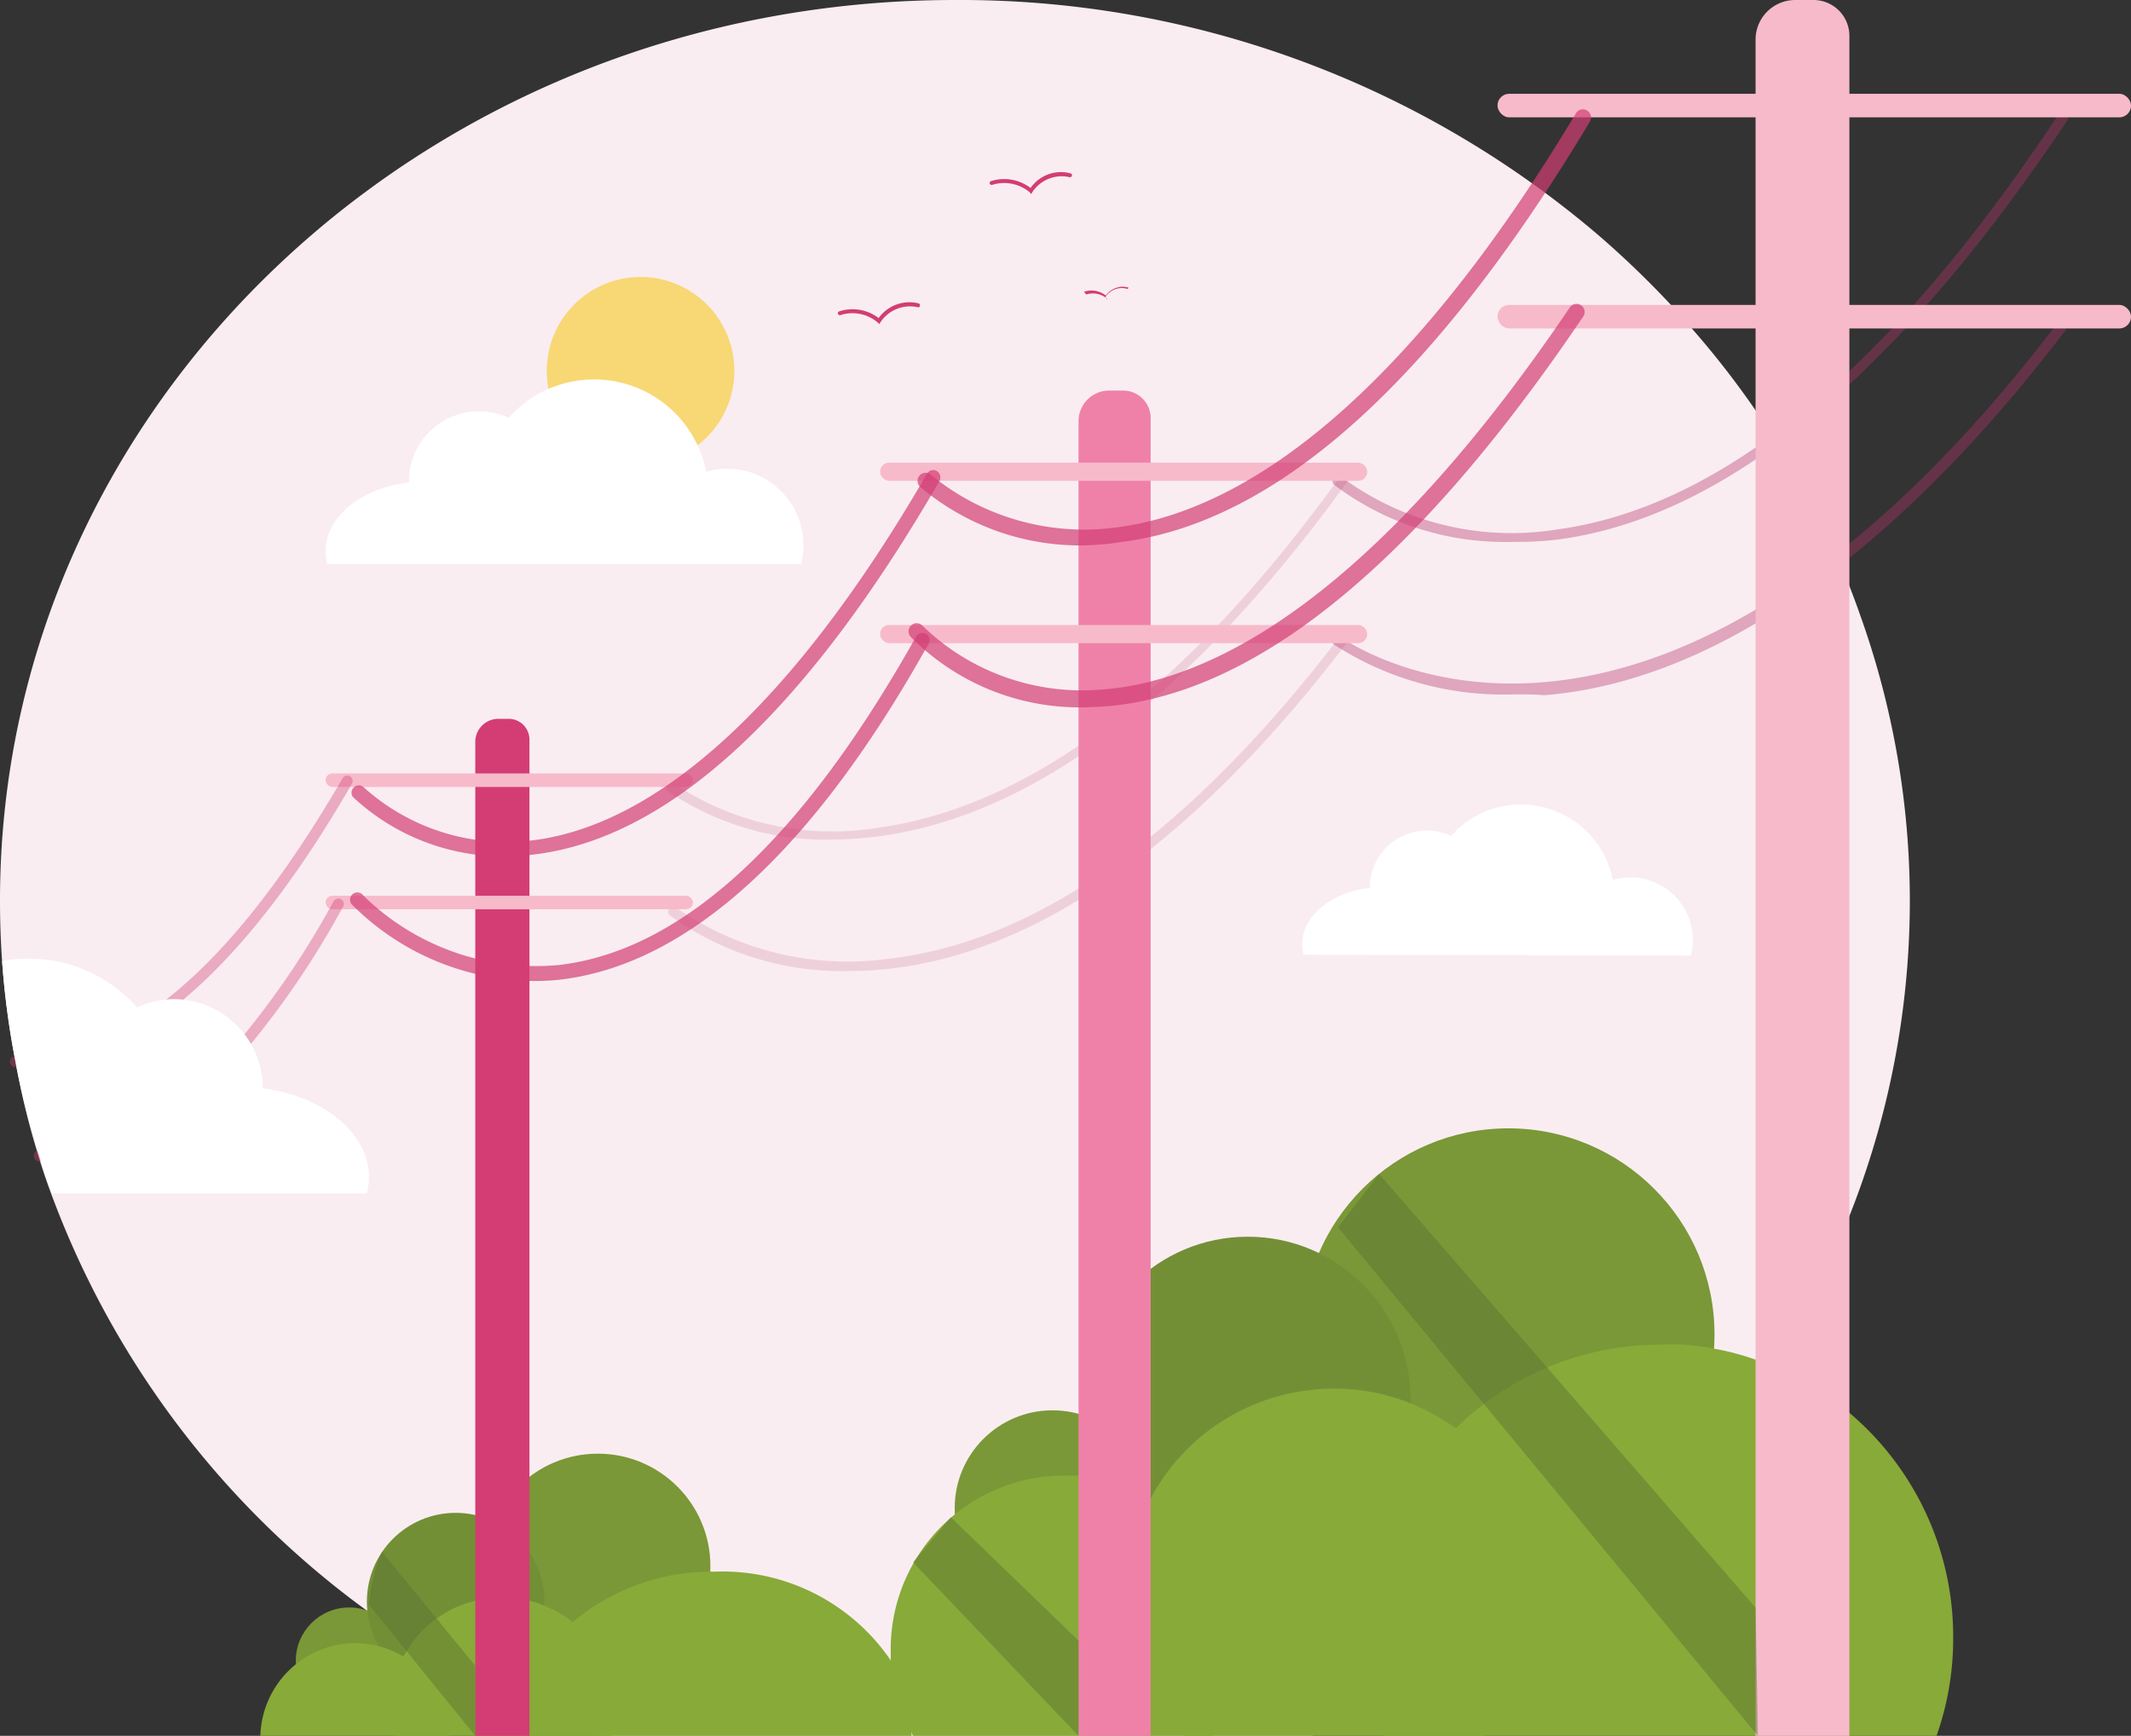 <svg xmlns="http://www.w3.org/2000/svg" viewBox="0 0 102.23 83.29"><rect x="0" y="0" width="102.23" height="83.29" fill="#333333" stroke="none"/><defs><style>.cls-1{fill:#f9edf1;}.cls-2{opacity:0.38;}.cls-3{fill:#b53368;}.cls-4{opacity:0.16;}.cls-5{fill:#fff;}.cls-6{fill:#7a9837;}.cls-7{fill:#738f36;}.cls-8{fill:#88aa39;}.cls-9{fill:#f7bacb;}.cls-10{fill:#ef81a9;}.cls-11{fill:#d33d73;}.cls-12{opacity:0.7;}.cls-13{opacity:0.45;}.cls-14{fill:#587131;}.cls-15{fill:#f8d775;}</style></defs><g id="Layer_2" data-name="Layer 2"><g id="Layer_1-2" data-name="Layer 1"><path class="cls-1" d="M91.62,43.21A41,41,0,0,1,87,62.11c-.44.85-.9,1.68-1.4,2.49a43.11,43.11,0,0,1-7.49,9.23l-.11.1a46.55,46.55,0,0,1-15.07,9.36H28.68c-.59-.22-1.17-.46-1.75-.7l-.39-.17c-.81-.36-1.59-.72-2.37-1.12-.14-.07-.29-.14-.42-.22-1.07-.55-2.12-1.14-3.11-1.78l-.22-.12h0c-.52-.33-1-.67-1.54-1s-.95-.66-1.42-1a43.31,43.31,0,0,1-15-19.89c-.22-.59-.43-1.2-.61-1.81A37.83,37.83,0,0,1,.74,50.93,40.19,40.19,0,0,1,.1,46.11c-.07-1-.1-1.92-.1-2.9C0,19.34,20.51,0,45.81,0A47.15,47.15,0,0,1,76.64,11.25a45,45,0,0,1,3.52,3.38c.35.37.69.75,1,1.13a42.19,42.19,0,0,1,5.3,7.57,39.49,39.49,0,0,1,2.79,6.22s0,0,0,0A40.71,40.71,0,0,1,91.62,43.21Z"/><g class="cls-2"><path class="cls-3" d="M72.56,26A13.56,13.56,0,0,1,64,23.26a.25.25,0,0,1,0-.36.27.27,0,0,1,.37,0,13.73,13.73,0,0,0,10.36,2.5c7.91-1.08,16-7.77,24-19.88a.25.25,0,0,1,.36-.08.26.26,0,0,1,.07.36C91,18,82.85,24.79,74.79,25.88A15.92,15.92,0,0,1,72.56,26Z"/></g><g class="cls-2"><path class="cls-3" d="M72.57,33.32A14.93,14.93,0,0,1,64,30.93a.26.26,0,0,1-.05-.37.27.27,0,0,1,.36,0c.15.11,14.77,10.65,34.35-15a.26.26,0,0,1,.41.31c-5.73,7.53-14.72,16.66-25,17.49C73.56,33.31,73.05,33.32,72.57,33.32Z"/></g><g class="cls-4"><path class="cls-3" d="M40,40.28a13.34,13.34,0,0,1-8-2.35.24.24,0,0,1,0-.33.25.25,0,0,1,.33,0,13.73,13.73,0,0,0,9.91,2.1C49.53,38.65,57,33,64.36,22.77a.24.24,0,0,1,.33-.05.23.23,0,0,1,0,.32c-7.47,10.32-15,16.06-22.48,17.08A17.12,17.12,0,0,1,40,40.28Z"/></g><g class="cls-4"><path class="cls-3" d="M40.73,46.59a14,14,0,0,1-8.61-2.68.24.24,0,0,1,0-.34.25.25,0,0,1,.34,0A14.39,14.39,0,0,0,42.65,46c7.15-.82,14.46-6.06,21.71-15.57a.24.24,0,0,1,.34-.05.26.26,0,0,1,0,.35c-7.33,9.62-14.75,14.92-22,15.75A16.88,16.88,0,0,1,40.73,46.59Z"/></g><path class="cls-5" d="M62.53,45.81a2.07,2.07,0,0,1-.06-.5c0-1.37,1.41-2.5,3.25-2.71v0a2.73,2.73,0,0,1,3.89-2.49,4.49,4.49,0,0,1,7.76,2.11,3.34,3.34,0,0,1,.84-.12,3,3,0,0,1,3,3,3.08,3.08,0,0,1-.1.75Z"/><circle class="cls-6" cx="50.49" cy="72.36" r="4.69"/><circle class="cls-6" cx="72.36" cy="64.03" r="9.89"/><circle class="cls-7" cx="59.86" cy="67.15" r="7.81"/><path class="cls-8" d="M93.7,78.61a13.94,13.94,0,0,1-.8,4.68H66.39a14.43,14.43,0,0,1-.72-3.18,14.91,14.91,0,0,1-.08-1.5,14.15,14.15,0,0,1,4.26-10.09,14,14,0,0,1,9.8-4,10,10,0,0,1,1.1,0,11.81,11.81,0,0,1,1.47.19,12.54,12.54,0,0,1,2,.53,13.82,13.82,0,0,1,4.5,2.55A14.07,14.07,0,0,1,93.7,78.61Z"/><path class="cls-8" d="M73.92,76.52a9.82,9.82,0,0,1-2.68,6.77H56.81A10.27,10.27,0,0,1,55.2,81a9.86,9.86,0,0,1-1.06-4.48,10.09,10.09,0,0,1,.09-1.35,9.88,9.88,0,0,1,.53-2.11h0a9.88,9.88,0,0,1,.41-.94l0-.06a.93.93,0,0,0,0-.1,9.91,9.91,0,0,1,7.59-5.25A9.28,9.28,0,0,1,64,66.63a9.73,9.73,0,0,1,3.63.69,10.58,10.58,0,0,1,2.19,1.2,9.88,9.88,0,0,1,3.7,5.33s0,.05,0,.08A9.63,9.63,0,0,1,73.92,76.52Z"/><path class="cls-8" d="M59.34,79.13a8.14,8.14,0,0,1-1.12,4.16H43.81a.53.53,0,0,1-.08-.15,8.06,8.06,0,0,1-1-3.53c0-.15,0-.32,0-.48A8.33,8.33,0,0,1,51,70.8c.25,0,.48,0,.72,0a8,8,0,0,1,1.38.24,7.77,7.77,0,0,1,2,.84.05.05,0,0,1,0,0l0,0a8.28,8.28,0,0,1,4.09,7.18Z"/><circle class="cls-6" cx="16.75" cy="79.69" r="2.56"/><circle class="cls-6" cx="28.68" cy="75.15" r="5.4"/><circle class="cls-7" cx="21.86" cy="76.85" r="4.26"/><path class="cls-8" d="M43.73,83.1v.19H25V83.1a5.07,5.07,0,0,1,0-.68,5.9,5.9,0,0,1,.37-1.57,7.1,7.1,0,0,1,.51-1.08,7.91,7.91,0,0,1,1.67-2,10.33,10.33,0,0,1,6.48-2.36h.3a9.76,9.76,0,0,1,8.34,4.17A6.5,6.5,0,0,1,43.73,83.1Z"/><path class="cls-8" d="M29.54,82a4.83,4.83,0,0,1-.18,1.32H18.92A4.48,4.48,0,0,1,18.74,82a4.52,4.52,0,0,1,.06-.74h0a4.84,4.84,0,0,1,.28-1.15,4.09,4.09,0,0,1,.23-.47v0a.12.12,0,0,1,0-.08,1.3,1.3,0,0,1,.11-.19,5.27,5.27,0,0,1,3.34-2.55,3.83,3.83,0,0,1,.69-.13,4.48,4.48,0,0,1,.64-.05,5.26,5.26,0,0,1,1.27.16,4.32,4.32,0,0,1,.72.23,5.75,5.75,0,0,1,1.46.85,5.43,5.43,0,0,1,1.75,2.69A5.5,5.5,0,0,1,29.54,82Z"/><path class="cls-8" d="M21.58,83.29H12.49A4.58,4.58,0,0,1,17,78.84,4.53,4.53,0,0,1,18.2,79a4,4,0,0,1,1.1.46s0,0,.05,0A4.23,4.23,0,0,1,20.9,81,4.48,4.48,0,0,1,21.58,83.29Z"/><path class="cls-9" d="M88.72,1.72V83.29h-4.5V1.91A1.9,1.9,0,0,1,86.12,0H87A1.72,1.72,0,0,1,88.72,1.72Z"/><rect class="cls-9" x="71.84" y="4.5" width="30.39" height="1.13" rx="0.56"/><rect class="cls-9" x="71.84" y="14.63" width="30.39" height="1.13" rx="0.56"/><path class="cls-10" d="M55.2,20.06V83.29H51.74V20.21a1.47,1.47,0,0,1,1.47-1.47h.67A1.32,1.32,0,0,1,55.2,20.06Z"/><rect class="cls-9" x="42.22" y="22.2" width="23.37" height="0.87" rx="0.43"/><rect class="cls-9" x="42.22" y="29.99" width="23.37" height="0.87" rx="0.43"/><path class="cls-11" d="M25.4,35.49v47.8H22.8V35.6a1.11,1.11,0,0,1,1.1-1.11h.5A1,1,0,0,1,25.4,35.49Z"/><rect class="cls-9" x="15.62" y="37.11" width="17.62" height="0.65" rx="0.33"/><rect class="cls-9" x="15.62" y="42.98" width="17.62" height="0.65" rx="0.33"/><g class="cls-12"><path class="cls-11" d="M52,26.17a11.88,11.88,0,0,1-7.87-2.82.39.39,0,0,1,0-.55.38.38,0,0,1,.55,0,11.61,11.61,0,0,0,9.07,2.48c7.09-1,14.64-7.82,21.85-19.84a.38.38,0,0,1,.53-.14.39.39,0,0,1,.14.54C68.82,18.25,61.28,25.05,53.84,26A13.13,13.13,0,0,1,52,26.17Z"/></g><g class="cls-12"><path class="cls-11" d="M52,33.94a11.4,11.4,0,0,1-8.3-3.37.39.39,0,0,1,0-.55.38.38,0,0,1,.55,0,11,11,0,0,0,8.54,3.07c4.83-.32,12.67-3.77,22.54-18.37a.39.39,0,0,1,.64.44C67.89,27.14,60.1,33.44,52.81,33.91Z"/></g><g class="cls-12"><path class="cls-11" d="M24.23,41.09a10.57,10.57,0,0,1-7.3-2.85.35.35,0,0,1,.5-.48,10.21,10.21,0,0,0,8.13,2.56c6.15-.76,12.69-6.84,18.91-17.59a.34.34,0,0,1,.47-.13.36.36,0,0,1,.13.48C38.64,34.19,32.1,40.22,25.62,41A11.17,11.17,0,0,1,24.23,41.09Z"/></g><g class="cls-12"><path class="cls-11" d="M25.52,47.07a12.46,12.46,0,0,1-8.6-3.63.35.35,0,1,1,.51-.47,11.82,11.82,0,0,0,9.41,3.33c5.89-.7,11.64-6,17.11-15.76a.34.34,0,0,1,.6.34C39,40.85,33,46.27,26.91,47A11.11,11.11,0,0,1,25.52,47.07Z"/></g><g class="cls-2"><path class="cls-11" d="M1.16,51.2H.73a.25.25,0,0,1-.25-.27.25.25,0,0,1,.27-.25c2.42.13,5-.87,7.5-2.94C11,45.51,13.73,42,16.43,37.35a.26.26,0,1,1,.45.26c-2.73,4.73-5.52,8.27-8.3,10.53A11.93,11.93,0,0,1,1.16,51.2Z"/></g><g class="cls-2"><path class="cls-11" d="M2.18,55.72h-.3a.26.26,0,0,1-.26-.27.25.25,0,0,1,.27-.25c3.3.11,6.59-1.76,9.82-5.55A41.18,41.18,0,0,0,16,43.25a.27.27,0,0,1,.36-.1.25.25,0,0,1,.1.35A41.86,41.86,0,0,1,12.11,50C8.87,53.79,5.53,55.72,2.18,55.72Z"/></g><path class="cls-5" d="M17.7,56.48a3.33,3.33,0,0,1-.1.78H2.49c-.22-.59-.43-1.2-.61-1.81A37.83,37.83,0,0,1,.74,50.93,40.19,40.19,0,0,1,.1,46.11,6.67,6.67,0,0,1,1.37,46a6.93,6.93,0,0,1,5.21,2.34,4.34,4.34,0,0,1,1.79-.4h0a4.29,4.29,0,0,1,4.24,4.28.43.43,0,0,1,0,0C15.51,52.6,17.7,54.36,17.7,56.48Z"/><path class="cls-11" d="M49.47,9.31l-.08-.09a1.91,1.91,0,0,0-1.79-.35.1.1,0,0,1-.12-.06.1.1,0,0,1,.06-.12,2.09,2.09,0,0,1,1.9.33,1.77,1.77,0,0,1,1.92-.7.09.09,0,0,1,.06.12.1.1,0,0,1-.12.06,1.68,1.68,0,0,0-1.77.71Z"/><path class="cls-11" d="M42.18,15.55l-.08-.08a1.86,1.86,0,0,0-1.78-.35.1.1,0,0,1-.12-.06.09.09,0,0,1,.06-.12,2.06,2.06,0,0,1,1.89.32,1.82,1.82,0,0,1,1.93-.7.1.1,0,0,1,.05.12.08.08,0,0,1-.11.06,1.7,1.7,0,0,0-1.78.72Z"/><path class="cls-11" d="M53.11,14.38l0-.05a1.06,1.06,0,0,0-1-.2A0,0,0,0,1,52,14a1.11,1.11,0,0,1,1.05.18,1,1,0,0,1,1.06-.39s.05,0,0,.06a.07.07,0,0,1-.07,0,.92.92,0,0,0-1,.39Z"/><g class="cls-13"><polygon class="cls-14" points="84.33 83.29 64.19 58.89 66.16 56.33 84.22 77.14 84.33 83.29"/></g><g class="cls-13"><polygon class="cls-14" points="51.74 78.72 51.74 83.29 43.8 74.96 45.61 72.8 51.74 78.72"/></g><g class="cls-13"><path class="cls-14" d="M22.8,79.93v3.36L17.7,77a8.22,8.22,0,0,1,.62-2.55Z"/></g><circle class="cls-15" cx="30.73" cy="17.79" r="4.5"/><path class="cls-5" d="M15.7,27.07a2.49,2.49,0,0,1-.08-.61c0-1.67,1.72-3.05,4-3.31v0A3.35,3.35,0,0,1,23,19.74a3.3,3.3,0,0,1,1.4.31,5.48,5.48,0,0,1,9.48,2.59,3.52,3.52,0,0,1,1-.15,3.66,3.66,0,0,1,3.66,3.66,3.46,3.46,0,0,1-.12.92Z"/></g></g></svg>